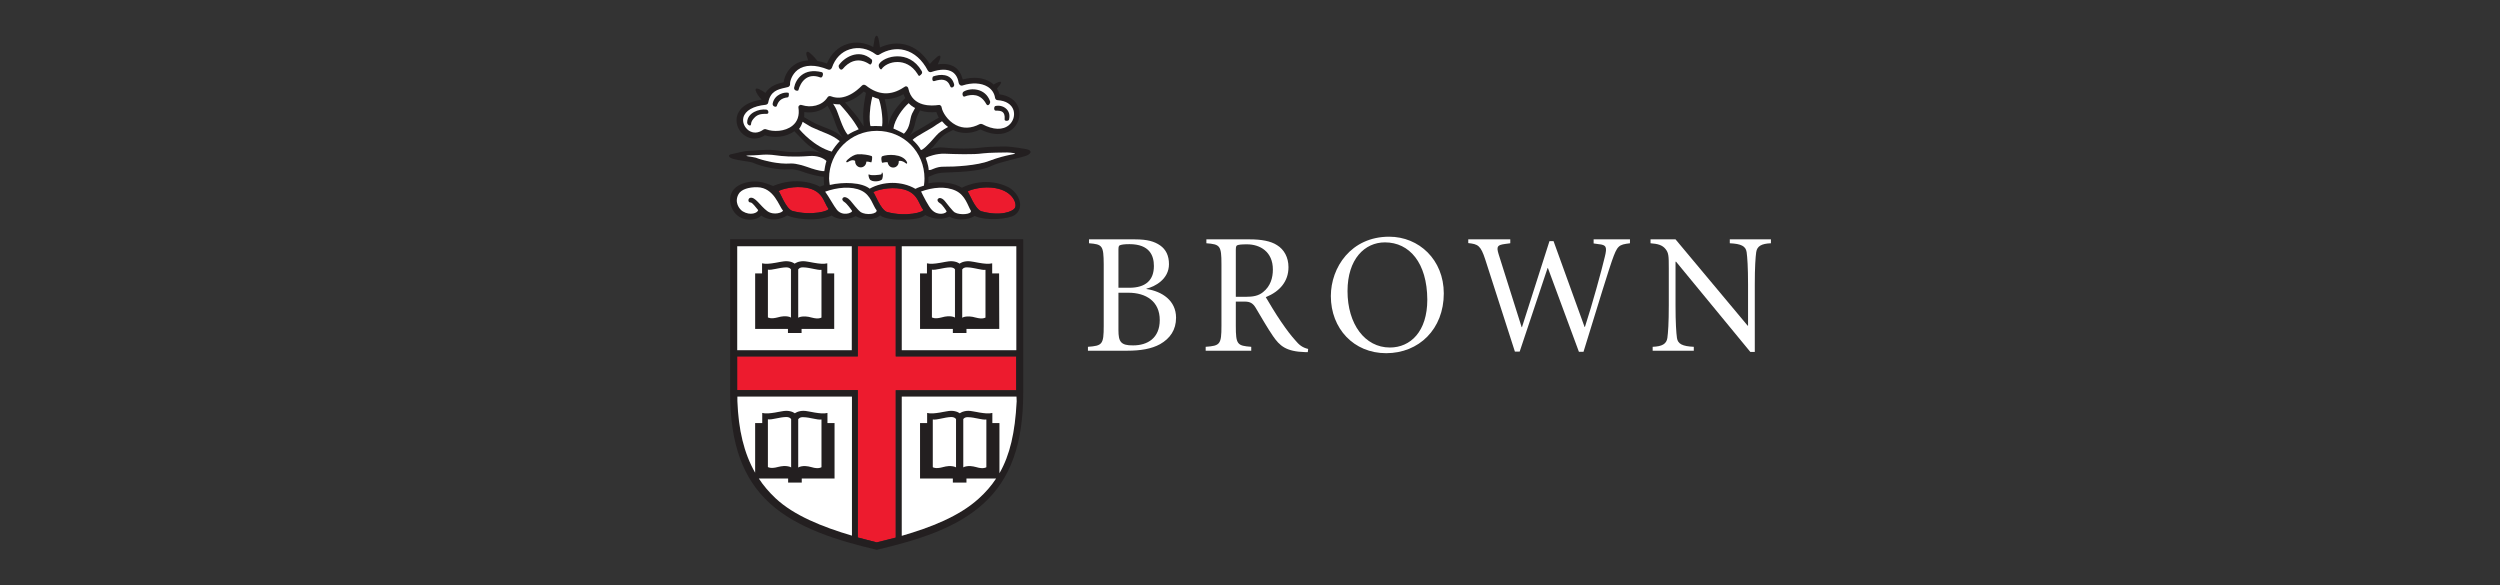 <?xml version="1.0" encoding="utf-8"?>
<!-- Generator: Adobe Illustrator 24.2.1, SVG Export Plug-In . SVG Version: 6.00 Build 0)  -->
<svg version="1.1" id="Layer_1" xmlns="http://www.w3.org/2000/svg" xmlns:xlink="http://www.w3.org/1999/xlink" x="0px" y="0px"
	 viewBox="0 0 1410 330.2" style="enable-background:new 0 0 1410 330.2;" xml:space="preserve">
<rect x="0" y="0" width="1410" height="330.2" fill="#333333" stroke="none"/>
<style type="text/css">
	.st0{fill:none;}
	.st1{fill:#FFFFFF;}
	.st2{fill:#ED1B2E;}
	.st3{fill:#231F20;}
</style>
<rect id="background_11_" x="0.8" class="st0" width="1410" height="328.8"/>
<g>
	<g>
		<g>
			<path class="st1" d="M640.2,135c7,0,10.9,1.2,14.1,3.4c3.3,2.3,5,5.8,5,10.6c0,8.5-8,12.7-12.7,13.8v0.2
				c8.8,1.3,16.7,6.5,16.7,16.2c0,6.9-3.4,11.7-9,14.9c-4.9,2.7-11.1,3.7-18.5,3.7h-22.2v-2.2c8.1-0.6,8.9-1.3,8.9-11.8V149
				c-0.1-10.5-0.7-11.2-8.3-11.8V135H640.2z M630.8,162.3h6.1c9.3,0,13.9-4.3,13.9-12.3c0-5.8-2.4-12.3-13.8-12.3
				c-3.2,0-4.5,0.3-5.3,0.6c-0.6,0.2-0.9,0.6-0.9,2.5V162.3z M630.8,165.1v21.1c0,6.5,1.3,8.7,8.3,8.6c8.1,0,15-4.1,15-14.3
				c0-10.5-7.7-15.4-17.7-15.4L630.8,165.1L630.8,165.1z"/>
			<path class="st1" d="M697,183.8c0,10.5,0.8,11.2,8.7,11.8v2.2H680v-2.2c8.1-0.6,8.9-1.3,8.9-11.8V149c0-10.5-0.8-11.2-8.5-11.8
				V135H705c6.2,0,11.7,0.9,15.3,3.3c3.9,2.4,6.4,6.8,6.4,12.4c0,8-4.9,13.7-12.8,16.9c1.7,2.9,5.7,9.6,8.6,13.8
				c3.5,5.1,5.5,7.7,8.1,10.6c2,2.4,3.8,4,7.2,4.8l-0.2,1.8h-1.4c-11.1-0.3-14.5-3.7-18.2-9c-3-4.3-7.1-11.5-9.8-16
				c-1.5-2.5-3.1-3.5-6.1-3.5H697V183.8z M697,167.4h5.6c4,0,7.1-0.5,9.7-2.6c4.2-3.3,5.6-8,5.6-12.8c0-10.1-7.3-14.2-14.6-14.2
				c-3.3,0-4.6,0.2-5.4,0.5c-0.6,0.2-0.9,0.7-0.9,2.6L697,167.4L697,167.4z"/>
			<path class="st1" d="M814.3,165.5c0,20.1-14,33.7-32.5,33.7c-18.3,0-31.2-13.9-31.2-32.2c0-16.2,11.4-33.5,32.9-33.5
				C800.3,133.5,814.3,146.5,814.3,165.5z M781.1,136.7c-11.4,0-21.1,9.4-21.1,27.5c0,18.6,9.8,31.8,23.9,31.8
				c11.6,0,21.1-9,21.1-27C804.9,148.2,794.9,136.7,781.1,136.7z"/>
			<path class="st1" d="M851.8,137.2l-3,0.4c-4.3,0.6-4.9,1.4-3.6,5.7l13,41.2h0.2l15.5-48.5h2.3l17.5,48.4h0.2
				c4-12.2,9.6-32.6,11.2-39.5c1.4-5.6,0.9-6.8-3.5-7.2l-2.8-0.4V135h20.5v2.2c-6.4,0.8-7.1,1.2-10.2,10c-0.9,2.4-7.9,24.6-16,51.2
				h-2.6L873,151.1l-0.2,0.2l-15.7,47h-2.7l-16.7-51.9c-2.6-8-4.1-8.7-9.6-9.3V135h23.7V137.2z"/>
			<path class="st1" d="M989.7,198.5h-2.5l-41.9-50.9H945v24.6c0,10.1,0.4,15.4,0.8,18.4c0.5,3.4,3.1,4.7,9.5,5v2.2h-23.2v-2.2
				c5.3-0.2,7.8-1.6,8.3-5c0.4-3,0.8-8.2,0.8-18.4v-21c0-7-0.1-8.5-1.8-10.7c-1.8-2.3-4.4-3-8.5-3.3V135H945l40.7,48.7h0.2v-23.1
				c0-10.1-0.4-15.4-0.8-18.4c-0.5-3.4-3.1-4.7-9.5-5V135h23.2v2.2c-5.3,0.2-7.8,1.6-8.3,5c-0.4,3-0.8,8.2-0.8,18.4V198.5z"/>
		</g>
	</g>
	<polygon class="st2" points="483.8,303.2 494.6,305.9 505.2,303.2 505.2,220.1 573.3,220.1 573.3,201 505.2,201 505.2,138.9 
		483.8,138.9 483.8,201 415.7,201 415.7,220.1 483.8,220.1 	"/>
	<g>
		<path class="st2" d="M452.5,105.6c-6.9-0.6-13.7,1.9-13.3,2.3c1.1,1.1,3.9,9.4,7.5,11c10.9,3.1,21.6,0,20.5-1.3
			C464.3,114,464.3,106.6,452.5,105.6L452.5,105.6z"/>
	</g>
	<path class="st2" d="M505.9,106.2c-6.9-0.6-13.8,1.9-13.3,2.3c1.1,1.1,3.9,9.4,7.5,11c11,3.1,21.6,0,20.5-1.3
		C517.7,114.6,517.7,107.2,505.9,106.2L505.9,106.2z"/>
	<g>
		<path class="st2" d="M553.3,119.1c10.9,3.1,18.2,0.2,19.2-2c1.2-2.5-1.6-10.3-13.4-11.3c-6.9-0.6-13.7,1.9-13.3,2.3
			C546.8,109.2,549.7,117.5,553.3,119.1L553.3,119.1z"/>
	</g>
	<path class="st3" d="M580.4,84.6c-1-0.7-11.3-2-12.9-2c-1.6,0-10.5,0.1-13.9,0.6c-5.3,0.8-14.4,0.8-21.4,0
		c-2.5-0.3-5.3,0.3-7.5,1.1c0.4-0.4,0.9-0.8,1.5-1.4c2-2.1,4.3-6.1,8.4-8.1c1-0.5,2-1,2.9-1.5c3.4,1.7,8.8,2.9,15.5-0.3
		c10,5,15.9,1.6,18-0.2c2.6-2.2,4-5.4,4-8.6c0-1.1-0.2-2.3-0.5-3.3c-1.4-4.3-5.4-7-10.8-7.7c-0.3-1.2-0.8-2.2-1.4-3.2
		c0.6-0.8,1.2-1.6,1.6-2c0.5-0.6,2.1-3.3-2.3-1c-0.2,0.1-0.6,0.3-1.2,0.7c-0.6-0.6-1.3-1.2-2.1-1.6c-4.1-2.5-9.6-2.8-15.3-1.3
		c-0.8-3-2.3-5.6-4.7-7.1c-2.5-1.5-5.7-2-9.4-1.4c0.2-0.5,0.4-1,0.6-1.4c1.7-3.5,0.8-4.3-1-2.8c-2,1.7-3.2,3-4.1,4
		c-3.5-5.6-8.1-9.5-13.6-10.9c-4.7-1.3-9.9-0.6-14.5,1.6c-0.3-2.3-0.6-4.2-0.9-5.3c-0.9-2.8-1.9-0.6-2.1,0.3
		c-0.2,1.2-0.5,2.8-0.8,4.7c-4.6-2.5-9.7-3.2-14.5-1.7c-5.3,1.6-9.3,5.5-11.6,11c-1.9-0.7-3.6-1.1-5.3-1.4c-1-1.3-2.4-2.9-4.4-4.6
		c-1.3-1.2-2.5-0.6-1.7,1.8c0.3,0.9,0.6,1.7,0.8,2.5c-3.8,0.2-6.5,1.4-8.4,2.9c-3.7,2.8-5.1,6.9-5.4,9.4c-0.2,0.1-0.5,0.1-0.5,0.1
		c-3.1,0.7-7.2,1.9-9.8,5.9c-0.5-0.3-0.8-0.5-0.9-0.6c-7.7-5.1-4.2,1.5-1.2,4.4c-10.3,1.5-13.2,6.4-13.9,9.3
		c-0.2,0.7-0.3,1.5-0.3,2.3c0,3.3,1.7,6.7,4.7,8.7c3.4,2.3,7.6,2.2,11.3-0.2c4.8,1.6,11.7,1.3,16.6-2.3c2.8,3,5.1,5.2,6.3,6.4
		c3.1,3.1,7.6,5.4,9.9,6.3c-2.3-0.9-6.1-1.8-9.9-1.3c-8.2,1.1-13.7-0.3-17.2-0.7c-5.8-0.6-11.8,0.4-14.7,0.4c-3.1,0-7.6,1.5-9.7,1.8
		c-2.3,0.4-2.2,1.9,1.1,2.8c3.2,0.9,9.3,1.4,10.9,2.1c5.2,2.3,14,4.2,20.2,3.7c4.4-0.3,8.8,1.8,9.9,2.1c2.2,0.7,7.6,2.1,9.8,2.1
		c0-0.1,0,3.1,0.2,4.7c-0.8,0.3-1.6,0.6-2.4,0.9c-2.5-1.5-13.2-5.9-26.4-0.4c-2.8-1-8.6-4.2-16.7-1.5c-9.9,3.3-8.3,12.4-5,16.5
		c4.4,5.6,12.6,4.5,15,1.7c5.3,3.5,10.8,2.3,14.7-0.1c2.6,1.5,15.4,4.1,25.1,0.1c1.3,1,6.7,3.8,13.5,0.3c4,2.3,10.5,2.5,13.8-0.4
		c1.2,1,4.9,2.5,12.6,2.4c9.3-0.1,11.5-1.5,12.8-2.6c2,0.9,7.2,3.7,13.7,0.9c3.5,2.2,10.5,2.1,14.2-0.4c6.9,3.1,19.4,1.7,22.6-0.5
		c5.6-3.9,2.9-11.9-3.3-15.6c-12.2-6.1-23.5-1.4-26.5,0.2c-3.6-2.4-11.1-4-18.9-2.5c0.1-0.9,0-2,0-3.2c0-0.1,0-0.2,0-0.4
		c1.5-0.5,3.7-2.1,8.2-2.4c6.1-0.4,20.4-0.2,27.6-3.9c4.1-2.1,18.3-4.9,20.2-6C581.9,86.1,581.4,85.3,580.4,84.6L580.4,84.6z
		 M528.1,76.4c-5.2,6.1-7.8,8.2-8.7,8.2c-1-2-3.2-4.3-4.7-5.7c1.9-2.1,9.9-5.8,13.7-8.7c0.6-0.4,2.2-1.4,2.9-1.8
		c1,1.1,2.1,2.2,3.4,3.2C531.5,73.4,529.8,74.4,528.1,76.4L528.1,76.4z M453.6,63.2c4.3,0.7,9.4-0.3,13.1-3.6
		c4.5,7.2,4.6,13.8,9,18.3c-5.5-5.3-10.3-5.2-18.2-9.5c-1.4-0.7-3.4-2.1-4-2.3l0,0c0.1-0.7,0.1-1.4,0.1-2.1
		C453.6,63.6,453.6,63.4,453.6,63.2L453.6,63.2z M487.1,71.2l0.1,0.2c0,0-2.4-3.6-2.7-4.1c-0.8-1.3-1.9-2.5-3.1-4
		c-1.9-2.3-3.5-4.1-4.8-5.5c3.1-0.8,6.7-2.6,10.6-6.2c0.4,0.3,0.8,0.5,1.2,0.8c-0.2,1.2-0.4,2.4-0.6,3.2c-0.9,4.9-1,8.6-1,10.2
		C486.9,67.4,487,69.8,487.1,71.2L487.1,71.2z M480.2,66.7c1.9,2.5,3.6,5.4,4,6.1c-1.6,0.6-4.4,2-6.1,3.1c-3.1-3.2-5.4-12.7-7-15.3
		c-0.6-1-1-1.6-1.3-2.2c1.1,0.4,2.7,0.3,3.7,0.3C473.9,59.2,476.6,61.8,480.2,66.7L480.2,66.7z M494.5,73.8
		c15.1,0,26.9,11.8,26.9,26.9c0,1-0.1,2.5-0.3,4c-1.6,0.5-3.2,1-4.8,1.8c-7.8-4.5-18.4-4.3-25.8-0.1c-4.6-3.6-14.8-3.9-22.5-2.1
		c-0.2-1.5-0.4-2.9-0.4-3.6C467.6,85.9,479.6,73.8,494.5,73.8L494.5,73.8z M490.6,63.6c0.3-5,1.2-8.4,1.4-9c1.1,0.5,2.3,0.9,3.6,1.3
		c1,2.1,2.6,10.4,1.9,15.4c-2.3-0.2-4.9-0.2-6.5,0C490.5,70.3,490.4,66.3,490.6,63.6L490.6,63.6z M514.4,64.1
		c-1.5,3.3-0.7,7.5-4.6,11.3c-0.5-0.4-4.5-2.3-5.9-2.9c0.6-5.2,5.4-11.7,8.6-14.3c1,1.1,2.3,2.1,3.6,2.8
		C515.7,61.6,515.1,62.7,514.4,64.1L514.4,64.1z M518.5,63.1c0.1-0.2,0.3-0.5,0.4-0.8c2.9,1,6.1,1.2,9.2,0.9c0.3,1,0.8,2.1,1.4,3.2
		c0,0,0,0-0.1,0c-1.5,0.7-6.2,3.9-13,7.7c-1.8,1-2.9,1.9-3.5,2.6c0.8-1,1.7-2.4,2.2-3.8C516.4,69.8,516.1,67.3,518.5,63.1
		L518.5,63.1z M502,67c-0.7,1.9-1,2.9-1.3,3.9c0.6-4-0.5-9.9-1.7-15c3.5,0.1,7.1-0.8,10.6-2.8c0.3,0.8,0.6,1.5,1,2.2
		C508.6,57.1,503.9,62.3,502,67L502,67z M446.9,71.1c-4,3.2-10.7,3.5-14.8,2c-0.5-0.2-1.1-0.1-1.6,0.2c-2.7,2-5.7,2.2-8.2,0.5
		s-3.7-4.7-3-7.4c1-3.8,5.5-6.4,12.5-7.1c0.7-0.1,1.3-0.6,1.5-1.3c1.3-6.4,5.4-7.3,9.4-8.3l1.7-0.4c0.8-0.2,1.3-1,1.2-1.8
		c-0.1-1.2,0.9-5.3,4.3-7.9c3.9-3,9.9-3.1,17.1-0.2c0.4,0.2,0.9,0.2,1.3,0s0.7-0.5,0.9-1c1.8-5.3,5.4-8.9,10.1-10.4
		c4.9-1.5,10.2-0.4,14.7,2.9c0.6,0.4,1.3,0.4,1.9,0.1c4.4-2.9,9.7-3.8,14.4-2.5c5.3,1.4,9.8,5.4,13,11.5c0.4,0.7,1.2,1.1,2,0.8
		c5-1.7,9-1.7,11.7-0.1c2.5,1.5,3.4,4.3,3.7,6.3c0.1,0.5,0.3,0.9,0.8,1.2c0.4,0.3,0.9,0.3,1.4,0.2c5.3-1.8,10.5-1.5,14.1,0.7
		c2.4,1.4,3.8,3.6,4.2,6.2c0.1,0.8,0.8,1.3,1.5,1.4c4.6,0.3,7.9,2.3,8.9,5.6c1,2.9,0,6.3-2.5,8.4c-3.5,2.9-9,2.7-15.1-0.5
		c-0.5-0.3-1-0.3-1.5,0c-4.8,2.4-9.3,2.6-13.4,0.5c-4.8-2.5-7.6-7.4-8-9.9c-0.1-0.4-0.3-0.8-0.6-1.1c-0.4-0.3-0.8-0.4-1.2-0.3
		c-3.4,0.5-14.6,1.5-17-9.3c-0.1-0.5-0.5-1-1-1.2s-1.1,0.2-1.5,0.5c-7.3,4.9-14.5,4.5-21.4-1c-0.7-0.5-1.6-0.6-2.2,0
		c-7.9,8-14.3,7.4-17.5,6.1c-0.7-0.3-1.6-0.1-2,0.6c-3.1,4.8-9.6,5.8-14.2,4.4c-0.5-0.2-1.1-0.2-1.6,0.1c-0.4,0.4-0.6,0.9-0.6,1.5
		C451,65.3,449.8,68.8,446.9,71.1L446.9,71.1z M450.7,72.6c0.7-1,1.6-2.7,2-4c0.4,0.3,0.8,0.5,0.9,0.6s2.7,1.8,4.3,2.5
		c6.8,3.2,11.1,4,15.7,7.8c-1.7,1.8-3.4,4-4.5,5.9C459.4,82.7,451.8,74,450.7,72.6L450.7,72.6z M455.8,94.4c-1-0.3-6.5-2.4-9.8-2.1
		c-6.8,0.5-15.4-1.6-19.7-3.3c-1.1-0.4-10.4-1.2-1.3-1.2c3,0,6.7-0.8,12.7,0c3.5,0.5,9.6,1.1,18.8,0.4c4.5-0.4,8,1.1,9.7,2.8
		c-0.5,1.4-1,4.6-1.2,5.7C462.6,96.7,458.2,95.3,455.8,94.4L455.8,94.4z M432.8,119.1c-4.1-2.9-6.9-8.4-9.8-7.5
		c-1.2,0.4-1.3,2.5,0.3,2.6c1.1,0,3.2,3,4.3,4.3c-0.3,1.6-4.4,3.3-8.7,0.7c-1.9-1.1-5-5.2-2.3-9.8c1.5-2.5,5.6-3.9,10.5-3.8
		c9.6,0.2,12.3,11.1,14.5,13.1C441.6,119.8,436.5,121.7,432.8,119.1L432.8,119.1z M446.7,118.9c-3.6-1.6-6.5-9.9-7.5-11
		c-0.4-0.4,6.4-2.9,13.3-2.3c11.8,1,11.8,8.3,14.7,12C468.3,118.9,457.6,122,446.7,118.9L446.7,118.9z M485.3,119.7
		c-1.1-0.7-4.5-4.9-5.7-6.4c-1.2-1.4-3.4-2.8-4.3-1.4c-0.6,0.8,0,1.7,1,2.3c1.1,0.6,3.9,4.3,4.3,5c-0.2,1.1-5.5,3-8.6-0.7
		c-1.6-2-4.7-7.8-6.6-10.2c6.7-2.4,14.7-3.3,20.4-0.6c5.4,2.6,6.4,8.4,8.5,11.3C494.9,120.7,488.6,121.9,485.3,119.7L485.3,119.7z
		 M500.1,119.5c-3.6-1.6-6.5-9.9-7.5-11c-0.4-0.4,6.4-2.9,13.3-2.3c11.8,1,11.8,8.3,14.7,12C521.7,119.5,511.1,122.6,500.1,119.5
		L500.1,119.5z M559.1,105.8c11.8,1,14.6,8.8,13.4,11.3c-1,2.2-8.3,5.1-19.2,2c-3.6-1.6-6.5-9.9-7.5-11
		C545.4,107.7,552.2,105.2,559.1,105.8L559.1,105.8z M539.1,107.7c5.4,2.6,6.7,8.4,8.5,11.3c0.5,1.9-6.1,2.5-9.1,0.9
		c-1.2-0.7-4.5-4.9-5.6-6.4c-1.2-1.4-3.1-2.4-4-1.1c-0.6,0.8,0.1,1.7,1.2,2.3c1.3,0.7,3.4,3.9,3.8,4.6c-0.2,1.1-4.9,2.6-8.3-0.8
		c-1.8-1.8-4.9-7.9-6.1-10.3C526.2,105.7,533.4,105,539.1,107.7L539.1,107.7z M570.7,87.1c-3.4,0.7-7.6,1.7-12.7,3.6
		c-6.7,2.6-20,3.3-25.4,3.3c-5.2-0.1-6.9,2.2-8.8,1.9c-0.1-2.8-1.8-6.9-1.8-6.9c1.5-0.8,6.4-2.5,10.7-2.3c5.7,0.2,16.2,0.7,21.6-0.2
		C557,86,566.6,86,568.1,86c1.1,0,2.8,0.2,3.3,0.3C573.7,86.6,571.9,86.9,570.7,87.1L570.7,87.1z"/>
	<g>
		<path class="st3" d="M432.6,64.2c-2.9,0-5.2,0.1-7.2,2.3c-2.2,2.3-1.6,3.6-2,4.1c-0.6,0.6-2.1-0.4-2-1.6c0.1-5.5,6.8-7.7,10.7-7.2
			C433.5,61.8,433.9,64.2,432.6,64.2"/>
	</g>
	<path class="st3" d="M444.3,54.9c-4.2,0.5-5.4,2.5-6.2,4.9c-0.3,0.9-2.7,0.3-2.3-1.5c1.1-5.2,6.7-6.5,8.8-6
		C445.2,52.4,445,54.9,444.3,54.9"/>
	<g>
		<path class="st3" d="M462.6,43.7c-7.5-2.9-11.2,2.7-12.4,7.2c-0.2,0.6-2.7,0.4-2.3-1.5c0.9-4.6,5.3-11.2,15.6-8.6
			C464.7,41,463.9,44.2,462.6,43.7"/>
	</g>
	<path class="st3" d="M490.5,36.3c-6.9-4.7-12.3-0.9-15.1,2.5c-1.4,1.6-2.8-1.1-2.2-2c2.5-3.9,11-9.9,18.5-3.3
		C492.5,34.2,491.5,36.9,490.5,36.3"/>
	<g>
		<path class="st3" d="M518.8,42.7c-0.6,0.4-0.9-0.5-1.3-1.1c-6.1-9.7-17.2-7.1-20.2-2.6c-0.6,0.9-2.2-1.6-1.4-2.8
			c2.7-4.4,16.8-8.5,24,3.9C520.6,41.4,519.6,42.1,518.8,42.7"/>
	</g>
	<path class="st3" d="M536,48.8c-1.7-4.5-5-4.3-8.9-3.1c-1.8,0.6-1.4-2.4-0.8-2.6c3.7-1.3,10.1-1.9,11.8,4.3
		C538.6,49.2,536.5,50,536,48.8"/>
	<g>
		<path class="st3" d="M556.2,58.5c-3.1-5.7-8.1-5.7-12.3-4.1c-0.9,0.4-1.8-2-0.3-2.9c4-2.3,12.2-1.9,14.8,5.5
			C558.9,58.3,557.2,60.4,556.2,58.5"/>
	</g>
	<path class="st3" d="M569.1,67.5c-0.2,1-2.6,1-2.5,0c0.4-4.7-1.9-5-5-5c-1.2,0-1.1-2.5-0.2-2.7C565.5,58.9,570.5,61.9,569.1,67.5"
		/>
	<g>
		<path class="st3" d="M488.6,91.5c-0.1,1.7-1.5,3.1-3.3,3c-1.7-0.1-3-1.6-3-3.3v-0.3c-0.3-0.4-1.7-0.9-3.8,0.4
			c-1,0.6-2.2,0.2-0.4-1.4c1.9-1.7,3.8-2.7,5.4-2.9h0.1c2.7-0.2,6.3,0.4,7.9,1c0.7,0.3,0,3.7-0.2,3.6c-0.6-0.1-1.8-0.6-2.8-0.4
			L488.6,91.5"/>
	</g>
	<path class="st3" d="M497.6,100.9c-0.6,1.6-6.2,2.1-7.2,0c-0.4-0.8-1-2.9-0.2-2.5c1.3,0.7,5.8,0.2,6.7,0c0.8-0.2,0.3-1.3,0.7-1.1
		C498.1,97.5,498.1,99.4,497.6,100.9"/>
	<g>
		<path class="st3" d="M510.8,92.1c-1.4-1.2-3.3-1.7-4-1.2v0.2c0.1,1.7-1.1,3.2-2.8,3.4c-1.7,0.2-3.2-1.1-3.4-2.8v-0.1
			c-1.1-0.4-2.9,0.3-3.2,0.2c-0.1-0.1-0.9-3.2,0.1-3.6c2.7-1.1,11.4-1.6,13.9,3.2C511.8,91.9,511.6,92.7,510.8,92.1"/>
	</g>
	<path class="st3" d="M508.6,138.9h64.6v58.6h-64.6V138.9L508.6,138.9z M415.8,138.9h64.6v58.6h-64.6V138.9L415.8,138.9z
		 M480.4,302.1c-16.6-4.9-32.8-11.4-43.1-21.1c-3.7-3.4-6.8-7.1-9.4-11.1h16.5v2.3h7.7v-2.3h18.5v-31.3h-4v-5.7
		c-4,1-10.6-1.2-13.5-1.2c-3.2,0-4.9,1.4-4.9,1.4s-1.7-1.4-4.9-1.4c-2.9,0-9.5,2.2-13.5,1.2v5.7h-4v28c-6.3-11-9.3-24.2-10-40.4
		l-0.1-2.5h64.6L480.4,302.1L480.4,302.1z M433.1,263.5v-26.9c2.3,0.4,6.2-1.2,10.3-1.3c2.2-0.1,2.8,1.2,2.8,1.2v27.2
		c0,0-2.3-1.6-7.6-0.1C434.6,264.6,433.1,263.5,433.1,263.5L433.1,263.5z M450.3,263.6v-27.2c0,0,0.6-1.2,2.8-1.2
		c4,0.1,8,1.7,10.3,1.3v26.9c0,0-1.5,1.1-5.5,0C452.6,262,450.3,263.6,450.3,263.6L450.3,263.6z M505.2,303.2l-10.8,2.7l-10.6-2.8
		V220h-68v-19h68v-62.2h21.4V201h67.9v19.1h-67.9L505.2,303.2L505.2,303.2z M563.6,266.9v-28.3h-4v-5.7c-4,1-10.6-1.2-13.5-1.2
		c-3.2,0-4.9,1.4-4.9,1.4s-1.6-1.4-4.9-1.4c-2.9,0-9.5,2.2-13.5,1.2v5.7h-4v31.3h18.5v2.3h7.7v-2.3h16.7c-2.7,4-5.9,7.7-9.8,11.3
		c-10.9,10-27.1,16.3-43.4,21v-78.5h64.7l0.1,2.6C572.3,244,569.5,256.6,563.6,266.9L563.6,266.9z M556.3,236.6v26.9
		c0,0-1.5,1.1-5.5,0c-5.2-1.5-7.5,0.1-7.5,0.1v-27.2c0,0,0.6-1.2,2.8-1.2C550.1,235.4,554,237,556.3,236.6L556.3,236.6z
		 M539.2,236.4v27.2c0,0-2.3-1.6-7.6-0.1c-4,1.2-5.5,0-5.5,0v-26.9c2.3,0.4,6.2-1.2,10.3-1.3C538.6,235.2,539.2,236.4,539.2,236.4
		L539.2,236.4z M411.8,134.9v86.7c0,28.7,7.2,48.5,22.5,62.4c15.2,13.8,38,20.9,60.2,26.1c22.9-5.4,44.9-12.1,60.2-26.1
		c15.3-13.9,22.4-33.8,22.4-62.4v-86.7L411.8,134.9L411.8,134.9z"/>
	<g>
		<path class="st3" d="M466.6,154.2v-5.7c-4,1-10.6-1.2-13.5-1.2c-3.2,0-4.9,1.4-4.9,1.4s-1.7-1.4-4.9-1.4c-2.9,0-9.5,2.2-13.5,1.2
			v5.7h-3.9v31.3h18.5v2.3h7.7v-2.3h18.5v-31.3H466.6L466.6,154.2z M446.2,179.2c0,0-2.3-1.6-7.5-0.1c-4,1.1-5.5,0-5.5,0v-26.9
			c2.3,0.4,6.2-1.2,10.3-1.3c2.2-0.1,2.8,1.2,2.8,1.2L446.2,179.2L446.2,179.2z M463.3,179.1c0,0-1.5,1.1-5.5,0
			c-5.2-1.5-7.6,0.1-7.6,0.1V152c0,0,0.6-1.2,2.8-1.2c4,0.1,8,1.7,10.3,1.3L463.3,179.1L463.3,179.1z"/>
	</g>
	<path class="st3" d="M559.6,154.2v-5.7c-4,1-10.6-1.2-13.5-1.2c-3.2,0-4.9,1.4-4.9,1.4s-1.6-1.4-4.9-1.4c-2.9,0-9.5,2.2-13.5,1.2
		v5.7h-3.9v31.3h18.5v2.3h7.7v-2.3h18.5v-31.3H559.6L559.6,154.2z M538.7,179.2c0,0-2.3-1.6-7.5-0.1c-4,1.1-5.5,0-5.5,0v-26.9
		c2.3,0.4,6.3-1.2,10.3-1.3c2.2-0.1,2.8,1.2,2.8,1.2L538.7,179.2L538.7,179.2z M555.8,179.1c0,0-1.5,1.1-5.5,0
		c-5.2-1.5-7.6,0.1-7.6,0.1V152c0,0,0.6-1.2,2.8-1.2c4,0.1,8,1.7,10.3,1.3V179.1L555.8,179.1z"/>
	<g>
		<path class="st1" d="M508.6,302.2c16.3-4.7,32.4-11,43.4-21c3.9-3.5,7.1-7.2,9.8-11.3h-16.7v2.3h-7.7v-2.3h-18.5v-31.3h4v-5.7
			c4,1,10.6-1.2,13.5-1.2c3.3,0,4.9,1.4,4.9,1.4s1.7-1.4,4.9-1.4c2.9,0,9.5,2.2,13.5,1.2v5.7h4v28.3c5.9-10.3,8.8-22.9,9.7-40.6
			l-0.1-2.6h-64.7L508.6,302.2L508.6,302.2z"/>
	</g>
	<path class="st1" d="M415.9,226.2c0.6,16.2,3.7,29.4,10,40.4v-28h4v-5.7c4,1,10.6-1.2,13.5-1.2c3.3,0,4.9,1.4,4.9,1.4
		s1.7-1.4,4.9-1.4c2.9,0,9.5,2.2,13.5,1.2v5.7h4v31.3h-18.5v2.3h-7.7v-2.3H428c2.6,4,5.8,7.7,9.4,11.1c10.3,9.7,26.5,16.2,43.1,21.1
		v-78.4h-64.6L415.9,226.2L415.9,226.2z"/>
	<g>
		<path class="st1" d="M446.2,263.6v-27.2c0,0-0.6-1.2-2.8-1.2c-4,0.1-8,1.7-10.3,1.3v26.9c0,0,1.5,1.1,5.5,0
			C443.8,262,446.2,263.6,446.2,263.6L446.2,263.6z"/>
	</g>
	<path class="st1" d="M426.2,88.9c4.3,1.7,12.9,3.8,19.7,3.3c3.3-0.2,8.9,1.8,9.8,2.1c2.4,0.9,6.9,2.3,9.2,2.2
		c0.1-1.1,0.7-4.3,1.2-5.7c-1.7-1.7-5.2-3.2-9.7-2.8c-9.3,0.7-15.3,0.1-18.8-0.4c-6-0.9-9.7,0-12.7,0
		C415.8,87.7,425.2,88.5,426.2,88.9L426.2,88.9z"/>
	<g>
		<path class="st1" d="M443.4,150.8c-4,0.1-8,1.7-10.3,1.3V179c0,0,1.5,1.1,5.5,0c5.2-1.5,7.5,0.1,7.5,0.1V152
			C446.2,152,445.6,150.8,443.4,150.8L443.4,150.8z"/>
	</g>
	<path class="st1" d="M545.5,150.8c-2.2-0.1-2.8,1.2-2.8,1.2v27.2c0,0,2.3-1.6,7.6-0.1c4,1.1,5.5,0,5.5,0v-26.9
		C553.5,152.5,549.6,150.9,545.5,150.8L545.5,150.8z"/>
	<g>
		<path class="st1" d="M573.2,138.9h-64.6v58.6h64.6V138.9L573.2,138.9z M563.6,185.5h-18.5v2.3h-7.7v-2.3h-18.5v-31.3h3.9v-5.7
			c4,1,10.6-1.2,13.5-1.2c3.3,0,4.9,1.4,4.9,1.4s1.7-1.4,4.9-1.4c2.9,0,9.5,2.2,13.5,1.2v5.7h3.9L563.6,185.5L563.6,185.5z"/>
	</g>
	<path class="st1" d="M543.3,236.4v27.2c0,0,2.3-1.6,7.5-0.1c4,1.2,5.5,0,5.5,0v-26.9c-2.3,0.4-6.2-1.2-10.3-1.3
		C543.9,235.2,543.3,236.4,543.3,236.4L543.3,236.4z"/>
	<g>
		<path class="st1" d="M526.1,236.6v26.9c0,0,1.5,1.1,5.5,0c5.2-1.5,7.6,0.1,7.6,0.1v-27.2c0,0-0.6-1.2-2.8-1.2
			C532.4,235.4,528.4,237,526.1,236.6L526.1,236.6z"/>
	</g>
	<path class="st1" d="M535.9,150.8c-4,0.1-8,1.7-10.3,1.3V179c0,0,1.5,1.1,5.5,0c5.2-1.5,7.5,0.1,7.5,0.1V152
		C538.7,152,538.1,150.8,535.9,150.8L535.9,150.8z"/>
	<g>
		<path class="st1" d="M473.6,79.6c-4.6-3.8-8.9-4.6-15.7-7.8c-1.5-0.7-4.1-2.5-4.3-2.5c-0.2-0.1-0.5-0.3-0.9-0.6
			c-0.4,1.3-1.2,3-2,4c1.1,1.4,8.7,10.1,18.4,12.8C470.2,83.6,471.9,81.4,473.6,79.6L473.6,79.6z"/>
	</g>
	<path class="st1" d="M469.9,58.5c0.3,0.5,0.7,1.2,1.3,2.2c1.5,2.5,3.9,12.1,7,15.3c1.6-1.1,4.5-2.5,6.1-3.1c-0.4-0.6-2.1-3.6-4-6.1
		c-3.7-4.9-6.3-7.5-6.6-7.9C472.6,58.8,470.9,58.9,469.9,58.5L469.9,58.5z"/>
	<g>
		<path class="st1" d="M468,104.3c7.7-1.8,18-1.5,22.5,2.1c7.4-4.2,18-4.5,25.8,0.1c1.5-0.8,3.2-1.3,4.8-1.8c0.2-1.4,0.3-3,0.3-4
			c0-15.1-11.8-26.9-26.9-26.9c-14.8,0-26.9,12-26.9,26.9C467.6,101.4,467.8,102.8,468,104.3L468,104.3z M497.6,88.1
			c2.7-1.1,11.4-1.6,13.9,3.2c0.3,0.6,0.1,1.4-0.6,0.8c-1.4-1.2-3.3-1.7-4-1.2v0.2c0.1,1.7-1.1,3.2-2.8,3.4
			c-1.7,0.2-3.2-1.1-3.4-2.8v-0.1c-1.1-0.4-2.9,0.3-3.2,0.2C497.3,91.7,496.6,88.5,497.6,88.1L497.6,88.1z M496.8,98.4
			c0.8-0.2,0.3-1.3,0.7-1.1c0.6,0.2,0.6,2.1,0.1,3.6c-0.6,1.6-6.2,2.1-7.2,0c-0.4-0.8-1-2.9-0.2-2.5
			C491.4,99.2,495.9,98.6,496.8,98.4L496.8,98.4z M478.2,89.9c1.9-1.7,3.8-2.7,5.4-2.9h0.1c2.7-0.2,6.3,0.4,7.9,1
			c0.7,0.3,0,3.7-0.2,3.6c-0.6-0.1-1.8-0.6-2.8-0.4v0.2c-0.1,1.7-1.5,3.1-3.3,3c-1.7-0.1-3-1.6-3-3.3v-0.3c-0.3-0.4-1.7-0.9-3.8,0.4
			C477.6,91.9,476.4,91.5,478.2,89.9L478.2,89.9z"/>
	</g>
	<path class="st1" d="M485.8,107.5c-5.7-2.7-13.7-1.8-20.4,0.6c1.9,2.5,5,8.3,6.6,10.2c3.1,3.8,8.4,1.9,8.6,0.7
		c-0.4-0.7-3.2-4.4-4.3-5c-1-0.6-1.6-1.5-1-2.3c0.9-1.3,3.1,0,4.3,1.4c1.2,1.5,4.6,5.7,5.7,6.4c3.3,2.2,9.6,1.1,9.1-0.9
		C492.2,115.9,491.3,110.1,485.8,107.5L485.8,107.5z"/>
	<g>
		<path class="st1" d="M427.1,105.6c-4.9-0.1-9.1,1.3-10.5,3.8c-2.7,4.7,0.5,8.7,2.3,9.8c4.3,2.6,8.4,0.9,8.7-0.7
			c-1.2-1.3-3.2-4.3-4.3-4.3c-1.6,0-1.5-2.2-0.3-2.6c2.9-0.9,5.7,4.5,9.8,7.5c3.7,2.6,8.8,0.7,8.8-0.4
			C439.4,116.6,436.7,105.8,427.1,105.6L427.1,105.6z"/>
	</g>
	<path class="st1" d="M497.5,71.2c0.7-5-0.9-13.3-1.9-15.4c-1.2-0.3-2.5-0.8-3.6-1.3c-0.1,0.6-1.1,4-1.4,9c-0.2,2.7-0.1,6.7,0.4,7.6
		C492.6,71.1,495.2,71,497.5,71.2L497.5,71.2z"/>
	<g>
		<path class="st1" d="M512.5,58.2c-3.2,2.7-8,9.2-8.6,14.3c1.5,0.6,5.4,2.5,5.9,2.9c3.9-3.8,3.1-8.1,4.6-11.3
			c0.7-1.4,1.3-2.5,1.7-3.2C514.8,60.3,513.5,59.3,512.5,58.2L512.5,58.2z"/>
	</g>
	<path class="st1" d="M525.6,118.4c3.4,3.5,8.1,2,8.3,0.8c-0.4-0.7-2.5-3.9-3.8-4.6c-1-0.6-1.7-1.5-1.2-2.3c0.9-1.3,2.8-0.4,4,1.1
		s4.5,5.8,5.6,6.4c3,1.7,9.6,1.1,9.1-0.9c-1.8-2.9-3.1-8.7-8.5-11.3c-5.7-2.7-12.9-2-19.6,0.4C520.7,110.5,523.8,116.7,525.6,118.4
		L525.6,118.4z"/>
	<g>
		<path class="st1" d="M523.8,95.9c1.8,0.3,3.6-2,8.8-1.9c5.4,0.1,18.7-0.6,25.4-3.3c5-1.9,9.2-2.9,12.7-3.6c1.1-0.2,3-0.5,0.7-0.8
			c-0.5-0.1-2.2-0.3-3.3-0.3c-1.5,0-11.1,0.1-13.7,0.5c-5.4,0.8-15.8,0.4-21.6,0.2c-4.3-0.2-9.2,1.5-10.7,2.3
			C522.1,89,523.7,93.1,523.8,95.9L523.8,95.9z"/>
	</g>
	<path class="st1" d="M450.9,59.4c0.4-0.4,1-0.3,1.6-0.1c4.6,1.5,11.1,0.5,14.2-4.4c0.4-0.7,1.3-0.9,2-0.6c3.2,1.3,9.6,1.9,17.5-6.1
		c0.6-0.6,1.5-0.5,2.2,0c6.9,5.5,14.1,5.9,21.4,1c0.5-0.3,1-0.7,1.5-0.5s0.9,0.6,1,1.2c2.3,10.8,13.6,9.8,17,9.3
		c0.4-0.1,0.9,0,1.2,0.3c0.4,0.3,0.6,0.7,0.6,1.1c0.4,2.5,3.2,7.4,8,9.9c4.1,2.1,8.6,2,13.4-0.5c0.5-0.2,1-0.2,1.5,0
		c6.1,3.3,11.6,3.5,15.1,0.5c2.4-2.1,3.4-5.4,2.5-8.4c-1.1-3.3-4.3-5.3-8.9-5.6c-0.8,0-1.4-0.6-1.5-1.4c-0.4-2.6-1.9-4.8-4.2-6.2
		c-3.6-2.2-8.9-2.4-14.1-0.7c-0.5,0.2-1,0.1-1.4-0.2s-0.7-0.7-0.8-1.2c-0.3-2-1.2-4.8-3.7-6.3c-2.7-1.6-6.7-1.6-11.7,0.1
		c-0.8,0.3-1.6-0.1-2-0.8c-3.2-6.1-7.7-10.1-13-11.5c-4.7-1.3-10-0.3-14.4,2.5c-0.6,0.4-1.3,0.3-1.9-0.1c-4.5-3.4-9.8-4.4-14.7-2.9
		c-4.7,1.4-8.3,5.1-10.1,10.4c-0.2,0.4-0.5,0.8-0.9,1s-0.9,0.2-1.3,0c-7.2-2.9-13.1-2.8-17.1,0.2c-3.4,2.6-4.4,6.7-4.3,7.9
		c0.1,0.8-0.4,1.6-1.2,1.8l-1.7,0.4c-4,0.9-8.2,1.9-9.4,8.3c-0.1,0.7-0.7,1.2-1.5,1.3c-7,0.7-11.5,3.3-12.5,7.1
		c-0.7,2.7,0.6,5.7,3,7.4c2.5,1.7,5.5,1.5,8.2-0.5c0.5-0.3,1-0.4,1.6-0.2c4.1,1.6,10.7,1.3,14.8-2c2.9-2.3,4.1-5.8,3.4-10.3
		C450.2,60.3,450.4,59.7,450.9,59.4L450.9,59.4z M561.4,59.8c4.1-1,9.1,2.1,7.7,7.6c-0.2,1-2.6,1-2.5,0c0.4-4.7-1.9-5-5-5
		C560.4,62.5,560.5,60,561.4,59.8L561.4,59.8z M543.6,51.6c4-2.3,12.2-1.9,14.8,5.5c0.4,1.2-1.2,3.4-2.2,1.5
		c-3.1-5.7-8.1-5.7-12.3-4.1C543,54.8,542.2,52.4,543.6,51.6L543.6,51.6z M526.3,43.1c3.7-1.3,10.1-1.9,11.8,4.3
		c0.5,1.7-1.7,2.6-2.1,1.4c-1.7-4.5-5-4.3-8.9-3.1C525.3,46.3,525.8,43.3,526.3,43.1L526.3,43.1z M495.8,36.1
		c2.7-4.4,16.8-8.5,24,3.9c0.8,1.3-0.3,2.1-1.1,2.7c-0.6,0.4-0.9-0.5-1.3-1.1c-6.1-9.7-17.2-7.1-20.2-2.6
		C496.7,39.8,495,37.4,495.8,36.1L495.8,36.1z M473.1,36.8c2.5-3.9,11-9.9,18.5-3.3c0.8,0.7-0.2,3.5-1.1,2.8
		c-6.9-4.7-12.3-0.9-15.1,2.5C474,40.4,472.6,37.7,473.1,36.8L473.1,36.8z M432.6,64.2c-2.9,0-5.2,0.1-7.2,2.3
		c-2.2,2.3-1.6,3.6-2,4.1c-0.6,0.6-2.1-0.4-2-1.6c0.1-5.5,6.8-7.7,10.7-7.2C433.5,61.8,433.9,64.2,432.6,64.2L432.6,64.2z
		 M444.3,54.9c-4.2,0.5-5.4,2.5-6.2,4.9c-0.3,0.9-2.7,0.3-2.3-1.5c1.1-5.2,6.7-6.5,8.8-6C445.2,52.4,445,54.9,444.3,54.9L444.3,54.9
		z M447.9,49.3c0.9-4.6,5.3-11.2,15.6-8.6c1.3,0.3,0.5,3.5-0.8,3c-7.5-2.9-11.2,2.7-12.4,7.2C450,51.5,447.5,51.2,447.9,49.3
		L447.9,49.3z"/>
	<g>
		<path class="st1" d="M531.3,68.4c-0.7,0.4-2.3,1.4-2.9,1.8c-3.7,2.8-11.8,6.6-13.7,8.7c1.5,1.3,3.7,3.7,4.7,5.7
			c0.9,0,3.5-2.1,8.7-8.2c1.7-1.9,3.4-3,6.6-4.8C533.4,70.7,532.3,69.6,531.3,68.4L531.3,68.4z"/>
	</g>
	<path class="st1" d="M457.8,263.5c4,1.2,5.5,0,5.5,0v-26.9c-2.3,0.4-6.2-1.2-10.3-1.3c-2.2-0.1-2.8,1.2-2.8,1.2v27.2
		C450.3,263.6,452.6,262,457.8,263.5L457.8,263.5z"/>
	<g>
		<path class="st1" d="M480.4,138.9h-64.6v58.6h64.6V138.9L480.4,138.9z M470.6,185.5h-18.5v2.3h-7.7v-2.3h-18.5v-31.3h3.9v-5.7
			c4,1,10.6-1.2,13.5-1.2c3.3,0,4.9,1.4,4.9,1.4s1.7-1.4,4.9-1.4c2.9,0,9.5,2.2,13.5,1.2v5.7h3.9v31.3H470.6z"/>
	</g>
	<path class="st1" d="M453,150.8c-2.2-0.1-2.8,1.2-2.8,1.2v27.2c0,0,2.3-1.6,7.6-0.1c4,1.1,5.5,0,5.5,0v-26.9
		C461,152.5,457.1,150.9,453,150.8L453,150.8z"/>
</g>
</svg>
